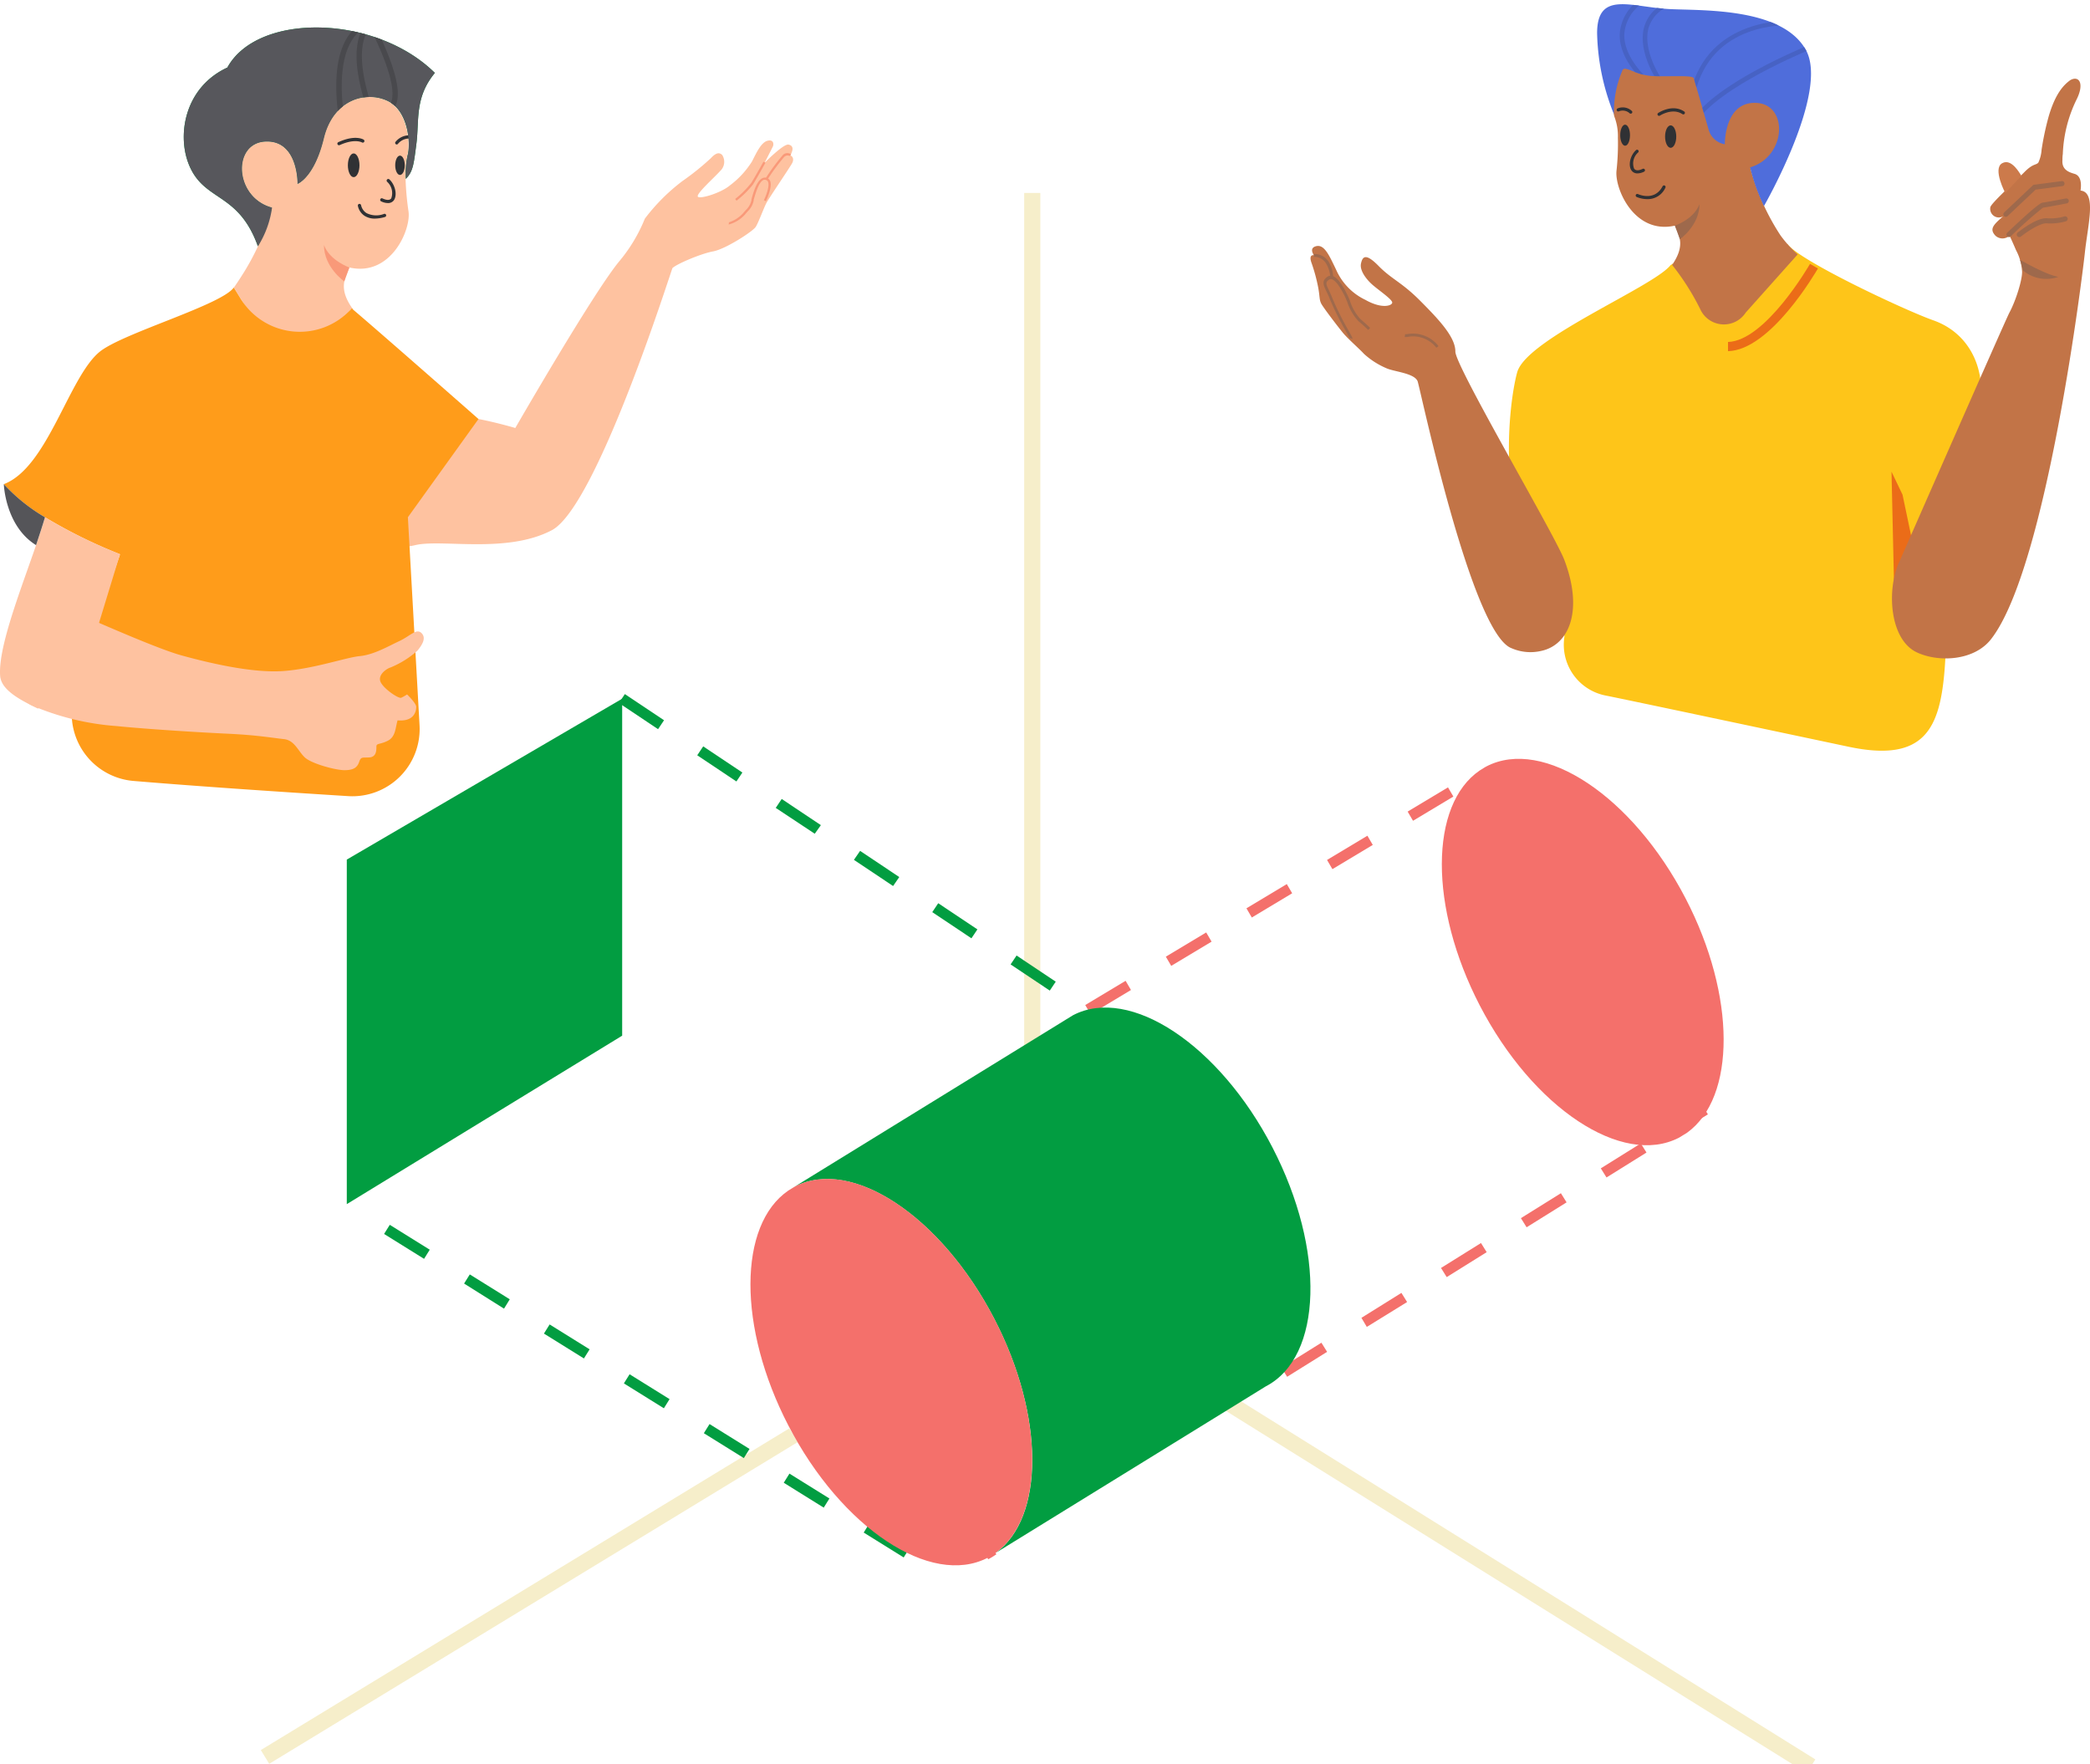 <svg id="Слой_1" data-name="Слой 1" xmlns="http://www.w3.org/2000/svg" xmlns:xlink="http://www.w3.org/1999/xlink" viewBox="0 0 388.96 328.28"><defs><style>.cls-1{fill:none;}.cls-2{fill:#57575c;}.cls-3{fill:#fec519;}.cls-4{fill:#c27447;}.cls-5{fill:#303134;}.cls-6{fill:#9e694c;}.cls-7{fill:#4f6ddb;}.cls-8{fill:#eb6c18;}.cls-9{fill:#cc7a4b;}.cls-10{clip-path:url(#clip-path);}.cls-11{fill:#4762c4;}.cls-12{fill:#fec2a0;}.cls-13{fill:#f99979;}.cls-14{fill:#029d41;}.cls-15{fill:#ff9c1a;}.cls-16{fill:#555559;}.cls-17{clip-path:url(#clip-path-2);}.cls-18{fill:#49494d;}.cls-19{fill:#f4706b;}.cls-20{fill:#f6eeca;}</style><clipPath id="clip-path" transform="translate(-19.63 -35.65)"><path class="cls-1" d="M355.74,45c-4.32-7.91-19-7.37-25.19-7.65-7.32-.33-13.69-3.56-13.69,4.49A42.36,42.36,0,0,0,320,56.92a19.33,19.33,0,0,1,1.55-8.11c.39-1.17,2.37.87,5.76,1s7.43-.23,7.56.43l2.76,9.59a3.77,3.77,0,0,0,3,2.67h0s-.13-8,5.87-7.7,5.61,10-1.17,12A36,36,0,0,0,347.91,74S360.06,52.87,355.74,45Z"/></clipPath><clipPath id="clip-path-2" transform="translate(-19.63 -35.65)"><path class="cls-2" d="M95.16,68.94a15.26,15.26,0,0,1,.3-4.31c.64-2.1.22-8.3-3.67-10.18S81.7,54,79.91,61.38,75,69.88,75,69.88s.16-8.19-6-7.88-5.77,10.4,1.26,12.28a18.06,18.06,0,0,1-2.63,7.21c-3.7-10.32-10.15-8.18-12.93-15.43-2.12-5.53-.61-14.2,7.24-17.84,5.64-10.29,27.6-9.9,38.62,1-3.78,4.58-2.88,8.78-3.43,13.12C96.63,66.24,96.51,67.56,95.16,68.94Z"/></clipPath></defs><title>Balanced Perspectives</title><path class="cls-3" d="M310.77,153.88l0,.31a9.63,9.63,0,0,0,7.63,10.89c5.28,1.06,28,5.89,45.26,9.54,28.38,6,11.5-25.48,23.62-60.1,2.84-8.12-.1-16.5-7.8-19.24-5.22-1.83-25-11.11-27.22-14.24L344.65,93.3a5,5,0,0,1-8.61-.39c-1.7-3.26-3.65-6.66-5.22-8.22a.28.28,0,0,1-.26.26c-3,4-26.73,13.68-28.56,19.94C300.69,109.46,296.63,134.19,310.77,153.88Z" transform="translate(-19.63 -35.65)"/><path class="cls-4" d="M331.34,77.64c.65,1.7,2.09,3.52-.52,7.31a45.88,45.88,0,0,1,5.35,8.48,4.84,4.84,0,0,0,8.35.39L354.18,83A23.39,23.39,0,0,1,351,79.47a43,43,0,0,1-5.61-12.53c3-.78,6-3,6.53-5.48.65-3-.91-7.83-4.31-8.09-6-.26-7.31.26-9-6.92s-18.66,1-18.66,1-.52,7.83.13,9.92a10.12,10.12,0,0,1,.65,3.92,46.22,46.22,0,0,1-.26,6.13C320.11,70.73,323.77,79.34,331.34,77.64Z" transform="translate(-19.63 -35.65)"/><ellipse class="cls-5" cx="310.92" cy="25.42" rx="1.04" ry="2.09"/><ellipse class="cls-5" cx="302.44" cy="25.16" rx="0.91" ry="1.96"/><path class="cls-5" d="M324.37,67.92a1.31,1.31,0,0,1-1.13-.58c-.63-.94-.22-2.76.86-3.75a.29.29,0,1,1,.4.43,2.72,2.72,0,0,0-.76,3c.35.52,1.07.31,1.61.05a.29.29,0,0,1,.25.53A2.87,2.87,0,0,1,324.37,67.92Z" transform="translate(-19.63 -35.65)"/><path class="cls-6" d="M331.34,77.64s3.52-1.17,4.57-4c0,4-3.65,6.53-3.65,6.53Z" transform="translate(-19.63 -35.65)"/><path class="cls-7" d="M355.74,45c-4.32-7.91-19-7.37-25.19-7.65-7.32-.33-13.69-3.56-13.69,4.49A42.36,42.36,0,0,0,320,56.92a19.33,19.33,0,0,1,1.55-8.11c.39-1.17,2.37.87,5.76,1s7.43-.23,7.56.43l2.76,9.59a3.77,3.77,0,0,0,3,2.67h0s-.13-8,5.87-7.7,5.61,10-1.17,12A36,36,0,0,0,347.91,74S360.06,52.87,355.74,45Z" transform="translate(-19.63 -35.65)"/><path class="cls-5" d="M326.21,72.71a5.26,5.26,0,0,1-2-.41.29.29,0,0,1,.25-.53c.13.06,3.1,1.4,4.59-1.46a.29.29,0,0,1,.52.27A3.61,3.61,0,0,1,326.21,72.71Z" transform="translate(-19.63 -35.65)"/><path class="cls-5" d="M328.4,57.21a.29.29,0,0,1-.16-.54c.11-.07,2.64-1.73,4.83-.27a.29.29,0,0,1-.33.49c-1.86-1.24-4.16.26-4.18.27A.29.29,0,0,1,328.4,57.21Z" transform="translate(-19.63 -35.65)"/><path class="cls-5" d="M323.1,56.8a.29.29,0,0,1-.22-.1,1.91,1.91,0,0,0-2-.32.29.29,0,1,1-.18-.56,2.46,2.46,0,0,1,2.63.49.29.29,0,0,1-.22.49Z" transform="translate(-19.63 -35.65)"/><path class="cls-4" d="M310.74,139.8c-1.88-4.84-20.28-36-20.26-38.72s-3.11-6-6.55-9.46-5.31-4-7.72-6.46-3-1.79-3.29-.48,1,3,2.23,4.05,3.55,2.63,3.58,3.21-1.85,1.29-5-.49a11.2,11.2,0,0,1-5.45-5.63c-1.2-2.46-2.12-4.69-3.64-4.37s-.48,1.7-.48,1.7-1-.24-.49,1.31a32.06,32.06,0,0,1,1.24,4.47c.38,1.9.2,2.48.64,3.28s3.09,4.26,4,5.37,3.09,3,3.92,3.92a14.66,14.66,0,0,0,4.16,2.67c1.39.65,5.2.91,5.82,2.42.42,1,10,46.89,17.48,49.69a8.83,8.83,0,0,0,5.6.49C311.71,155.61,314.33,149.18,310.74,139.8Z" transform="translate(-19.63 -35.65)"/><path class="cls-6" d="M267.74,87.32l-.53,0a5.42,5.42,0,0,0-.72-2.51,2.57,2.57,0,0,0-2.32-1.36l0-.53A3.11,3.11,0,0,1,267,84.54,5.8,5.8,0,0,1,267.74,87.32Z" transform="translate(-19.63 -35.65)"/><path class="cls-6" d="M271.29,98.73l-.24-.12-.26,0c0-.12-.4-.79-.79-1.49a55.2,55.2,0,0,1-2.81-5.64c-.24-.65-.49-1.16-.71-1.61-.56-1.16-.92-1.93.16-2.7a1.1,1.1,0,0,1,.93-.17c1.07.28,2.13,2.1,2.83,3.57.14.29.29.65.44,1A9.15,9.15,0,0,0,272.78,95c1.16,1,1.82,1.65,1.85,1.68l-.38.37s-.67-.69-1.81-1.64a9.48,9.48,0,0,1-2.06-3.52c-.15-.37-.3-.72-.43-1-.91-1.91-1.82-3.11-2.49-3.28a.56.56,0,0,0-.5.09c-.7.49-.57.83,0,2,.21.44.47,1,.72,1.66a55.19,55.19,0,0,0,2.78,5.57C271.37,98.56,271.37,98.56,271.29,98.73Z" transform="translate(-19.63 -35.65)"/><path class="cls-6" d="M286.94,100.36a5.47,5.47,0,0,0-5.41-2,1.79,1.79,0,0,1-.49,0l.1-.52a2.46,2.46,0,0,0,.33,0,6,6,0,0,1,5.88,2.23Z" transform="translate(-19.63 -35.65)"/><polygon class="cls-8" points="352.49 108.78 352.02 87.78 354.07 92.06 356.36 102.96 352.49 108.78"/><path class="cls-4" d="M406.83,71.11c.22-1.43,0-2.79-1.13-3.11s-2.37-.81-2.24-2.55c0-.29,0-.69.07-1.13a25.13,25.13,0,0,1,2.58-10.19c1.49-3,.41-4.48-1.2-3.56-1.16.85-2.72,2.36-4,6.71a52.65,52.65,0,0,0-1.33,6.24,6.85,6.85,0,0,1-.61,2.41c-.52.51-1,.13-2.63,1.79s-6.18,5.78-6.3,6.5a1.61,1.61,0,0,0,2.38,1.69c-1.87,1.61-2.57,2.38-1.44,3.59a1.93,1.93,0,0,0,2.64,0s.66,1.42,1.19,2.68a9.67,9.67,0,0,1,1.14,4c.06,1.48-1.14,5.4-2.38,7.69-.8,1.54-20.7,46.86-20.7,46.86-2.09,5.12-1.49,14,3.52,16.34,4.08,1.9,10.64,1.54,13.76-2.44,10.5-13.36,17.24-69.51,17.48-71.91C408.18,77.48,409.86,71.44,406.83,71.11Z" transform="translate(-19.63 -35.65)"/><path class="cls-9" d="M392.82,71.56s-2.38-4.48-.6-5.52,3.36,2,3.6,2.32Z" transform="translate(-19.63 -35.65)"/><path class="cls-6" d="M392.93,76a.47.47,0,0,1-.32-.81l5.44-5.14,5.24-.69a.47.47,0,1,1,.12.93l-4.94.65-5.22,4.93A.47.47,0,0,1,392.93,76Z" transform="translate(-19.63 -35.65)"/><path class="cls-6" d="M393.52,79.77a.47.47,0,0,1-.33-.81c3.85-3.67,6.06-5.55,6.57-5.6s3.28-.57,4.33-.78a.48.48,0,0,1,.55.37.47.47,0,0,1-.37.55c-.39.08-3.82.73-4.42.79a75.16,75.16,0,0,0-6,5.34A.47.47,0,0,1,393.52,79.77Z" transform="translate(-19.63 -35.65)"/><path class="cls-6" d="M395.57,84s4.84,2.81,7.13,3.17A6.73,6.73,0,0,1,396.14,86Z" transform="translate(-19.63 -35.65)"/><path class="cls-6" d="M395.43,79.77a.47.47,0,0,1-.29-.84c.38-.3,3.7-2.94,5.61-2.65a9.14,9.14,0,0,0,3.07-.35.47.47,0,0,1,.29.9,10.2,10.2,0,0,1-3.46.39c-1.12-.18-3.61,1.41-4.91,2.45A.47.47,0,0,1,395.43,79.77Z" transform="translate(-19.63 -35.65)"/><g class="cls-10"><path class="cls-11" d="M328,50.61c-.15-.22-3.57-5.34-2.41-9.83a7.06,7.06,0,0,1,3.92-4.58l.38.75a6.26,6.26,0,0,0-3.48,4c-1.06,4.13,2.26,9.1,2.3,9.15Z" transform="translate(-19.63 -35.65)"/><path class="cls-11" d="M335,53.36l-.83-.18c3.14-14.51,18.7-13.68,18.86-13.67l-.05.84C352.36,40.32,338,39.57,335,53.36Z" transform="translate(-19.63 -35.65)"/><path class="cls-11" d="M336.23,57.19l-.65-.55c5.59-6.62,21.18-12.82,21.84-13.08l.31.79C357.57,44.41,341.68,50.73,336.23,57.19Z" transform="translate(-19.63 -35.65)"/><path class="cls-11" d="M325.25,50.5c-.18-.16-4.31-3.93-4.18-8.5a8.39,8.39,0,0,1,3.58-6.34l.53.66A7.59,7.59,0,0,0,321.92,42c-.12,4.19,3.86,7.81,3.9,7.85Z" transform="translate(-19.63 -35.65)"/></g><path class="cls-8" d="M341.22,101l0-1.71c7-.2,15.18-14.39,15.26-14.53l1.48.85C357.56,86.27,349.15,100.82,341.22,101Z" transform="translate(-19.63 -35.65)"/><path class="cls-12" d="M166.71,64.56c.56-1,.63-1.78-.31-2s-4.47,3.39-4.47,3.39l1.52-3c.22-.43.18-1.42-1-1.1s-2.05,2.24-2.86,3.83a16.51,16.51,0,0,1-4.17,4.51c-1.68,1.41-5.82,2.65-5.94,2s3.05-3.46,4.18-4.72a2.32,2.32,0,0,0,.36-3c-.45-.39-1-.56-2.09.61a48,48,0,0,1-5.29,4.26,35.93,35.93,0,0,0-7,7A29.5,29.5,0,0,1,135,84.13c-4.74,5.6-19.47,31.17-19.47,31.17s-13.05-3.89-15-1.61C90.11,126,87.44,139.38,96.91,137.1c4.93-1.18,17,1.65,25.42-2.78s22.3-48.63,22.45-48.78c.76-.75,5.25-2.68,7.58-3.11s7.39-3.73,7.91-4.55,1.44-3.36,1.94-4.35,4.47-6.78,4.86-7.55S167.08,64.69,166.71,64.56Z" transform="translate(-19.63 -35.65)"/><path class="cls-13" d="M156.7,73l-.25-.32a17.94,17.94,0,0,0,3-3c.74-1.18,2.25-3.91,2.27-3.94l.36.2s-1.53,2.77-2.28,4A17.86,17.86,0,0,1,156.7,73Z" transform="translate(-19.63 -35.65)"/><path class="cls-13" d="M162.5,69l-.34-.23a37.73,37.73,0,0,1,3.15-4.25,1.15,1.15,0,0,1,1.55-.14l-.28.31s-.42-.34-1,.15A39.15,39.15,0,0,0,162.5,69Z" transform="translate(-19.63 -35.65)"/><path class="cls-13" d="M155.29,77.42h-.07l.12-.39-.06.2,0-.2a6.28,6.28,0,0,0,2.64-1.69c.21-.26.4-.46.56-.64a3.56,3.56,0,0,0,1-1.81l0-.14c.35-1.27.94-3.39,2-3.92a1.07,1.07,0,0,1,.89-.06,1,1,0,0,1,.59.57c.47,1.17-.74,3.65-.8,3.75l-.37-.18c.33-.67,1.12-2.58.78-3.41a.56.56,0,0,0-.34-.34.66.66,0,0,0-.56,0c-.87.45-1.45,2.54-1.77,3.67l0,.14a3.92,3.92,0,0,1-1.1,2c-.16.17-.33.37-.54.62A6.22,6.22,0,0,1,155.29,77.42Z" transform="translate(-19.63 -35.65)"/><path class="cls-14" d="M95.16,68.94a15.26,15.26,0,0,1,.3-4.31c.64-2.1.22-8.3-3.67-10.18S81.7,54,79.91,61.38,75,69.88,75,69.88s.16-8.19-6-7.88-5.77,10.4,1.26,12.28a18.06,18.06,0,0,1-2.63,7.21c-3.7-10.32-10.15-8.18-12.93-15.43-2.12-5.53-.61-14.2,7.24-17.84,5.64-10.29,27.6-9.9,38.62,1-3.78,4.58-2.88,8.78-3.43,13.12C96.63,66.24,96.51,67.56,95.16,68.94Z" transform="translate(-19.63 -35.65)"/><path class="cls-12" d="M84.65,85.43c-.62,1.74-2.21,3.67.52,7.56-3.68,3.88-9.25,16.79-9.25,16.79L63.16,89.17c.43-.63.87-1.27,1.29-1.94a45,45,0,0,0,5.8-12.94,7.5,7.5,0,0,1-5.45-5.76c-.66-3.13.74-6.35,4.19-6.52,6.2-.31,6,7.88,6,7.88s3.1-1.16,4.88-8.5,8-8.83,11.87-6.93,4.31,8.08,3.67,10.18a15.26,15.26,0,0,0-.3,4.31,51.38,51.38,0,0,0,.54,6C96.19,78.29,92.41,87.21,84.65,85.43Z" transform="translate(-19.63 -35.65)"/><path class="cls-15" d="M108.68,113.63,95.54,131.91l2.17,38.7a12.52,12.52,0,0,1-13.29,13.2c-11.54-.72-27.88-1.81-40-2.83a12.55,12.55,0,0,1-10.71-16.73l0-.06c.94-4.2,7.55-23.34,8.22-25.25l0-.08,0-.07h0A94,94,0,0,1,28,131.91a32.46,32.46,0,0,1-7.66-6.16c8.23-3.1,12.16-20.26,18-24.76,4.51-3.45,22.49-8.59,24.8-11.83l1.35,2.19a12.91,12.91,0,0,0,20.55,1.75l.12-.12a1,1,0,0,0,.21.31C90.67,97.78,108.68,113.63,108.68,113.63Z" transform="translate(-19.63 -35.65)"/><path class="cls-5" d="M82.73,62.68a.3.3,0,0,1-.12-.58c3.15-1.43,4.64-.5,4.7-.46a.3.3,0,0,1-.33.51s-1.32-.77-4.12.5Z" transform="translate(-19.63 -35.65)"/><path class="cls-5" d="M93.47,62.54a.3.3,0,0,1-.23-.49,3.28,3.28,0,0,1,2.48-1.22.3.3,0,0,1,.28.32.31.31,0,0,1-.32.28,2.71,2.71,0,0,0-2,1A.3.3,0,0,1,93.47,62.54Z" transform="translate(-19.63 -35.65)"/><ellipse class="cls-5" cx="65.82" cy="30.76" rx="1.08" ry="2.21"/><ellipse class="cls-5" cx="74.44" cy="30.76" rx="0.89" ry="1.8"/><path class="cls-5" d="M91.79,73.44a2.93,2.93,0,0,1-1.25-.33.3.3,0,0,1,.26-.54c.55.26,1.29.47,1.64,0a2.84,2.84,0,0,0-.76-3.09.3.3,0,1,1,.42-.44c1.09,1,1.5,2.92.84,3.87A1.33,1.33,0,0,1,91.79,73.44Z" transform="translate(-19.63 -35.65)"/><path class="cls-5" d="M89.4,76.33a3.46,3.46,0,0,1-1.93-.52,2.89,2.89,0,0,1-1.24-1.87.3.3,0,0,1,.6-.09,2.31,2.31,0,0,0,1,1.45,4,4,0,0,0,3.29.15.3.3,0,1,1,.16.58A6.94,6.94,0,0,1,89.4,76.33Z" transform="translate(-19.63 -35.65)"/><path class="cls-13" d="M84.65,85.43S81,84.16,79.92,81.25c0,4.17,3.79,6.77,3.79,6.77Z" transform="translate(-19.63 -35.65)"/><path class="cls-12" d="M41.95,138.77A94,94,0,0,1,28,131.91c-2.43,8.6-8.86,23.08-8.34,29.57.23,2.69,4,4.56,7.05,6.05,1.64-2.2,5.57-3.1,7-3.35l.52-.08,7.69-25.17,0-.08a.38.38,0,0,1,0-.07Z" transform="translate(-19.63 -35.65)"/><path class="cls-12" d="M32.72,149.32c.43,0,15.22,6.79,20.65,8.29s13.32,3.33,19,2.92S84,158,86.6,157.75s5.3-1.84,7.34-2.79,3.19-2.44,4.14-1.49.07,2.24-.75,3.26a17.52,17.52,0,0,1-5,3.13c-.88.27-2.51,1.49-1.83,2.79s3.33,3.06,3.8,2.85a8.46,8.46,0,0,0,1.09-.61s1.7,1.63,1.7,2.31-.27,2.79-3.47,2.51c-.41,1.36-.34,3.06-1.83,3.8s-2.11.41-2.11,1.09,0,1.9-1.27,2-1.59-.2-1.93.82-1,1.56-2.72,1.56-6.18-1.22-7.41-2.38-1.9-3.19-3.87-3.4-5-.75-10.33-1-14.68-.82-20.86-1.43a48.79,48.79,0,0,1-15.76-3.85C20.83,164.84,19.54,148.24,32.72,149.32Z" transform="translate(-19.63 -35.65)"/><path class="cls-16" d="M20.34,125.75s.25,7.78,6,11.35c.66-2,1.21-3.64,1.66-5.19A33.18,33.18,0,0,1,20.34,125.75Z" transform="translate(-19.63 -35.65)"/><path class="cls-2" d="M95.16,68.94a15.26,15.26,0,0,1,.3-4.31c.64-2.1.22-8.3-3.67-10.18S81.7,54,79.91,61.38,75,69.88,75,69.88s.16-8.19-6-7.88-5.77,10.4,1.26,12.28a18.06,18.06,0,0,1-2.63,7.21c-3.7-10.32-10.15-8.18-12.93-15.43-2.12-5.53-.61-14.2,7.24-17.84,5.64-10.29,27.6-9.9,38.62,1-3.78,4.58-2.88,8.78-3.43,13.12C96.63,66.24,96.51,67.56,95.16,68.94Z" transform="translate(-19.63 -35.65)"/><g class="cls-17"><path class="cls-18" d="M82.94,59c-.14-.65-3.38-16.08,4.94-19.52l.38.92c-7.56,3.13-4.37,18.23-4.34,18.39Z" transform="translate(-19.63 -35.65)"/><path class="cls-18" d="M88.41,55.55l-.79-.62a.37.37,0,0,0-.08.19,11.22,11.22,0,0,0-.34-1.49c-.81-3.1-2.49-9.55.45-13.51l.8.6c-2.65,3.58-1.06,9.72-.29,12.66C88.56,54.84,88.66,55.24,88.41,55.55Z" transform="translate(-19.63 -35.65)"/><path class="cls-18" d="M91.53,56.82a.36.36,0,0,0,.13-.18l-.95-.32a.87.87,0,0,1,.55-.48,2,2,0,0,0,1.2-1.26c.55-1.57.3-5.26-4.05-13.94l.89-.45c3.62,7.22,5,12.17,4.1,14.72a3,3,0,0,1-1.73,1.84Z" transform="translate(-19.63 -35.65)"/></g><path class="cls-19" d="M203.54,325.83l-.28-.5,1.48-.91.32.48A12.7,12.7,0,0,1,203.54,325.83Z" transform="translate(-19.63 -35.65)"/><line class="cls-1" x1="235.56" y1="258.01" x2="232.57" y2="252.03"/><line class="cls-1" x1="183.77" y1="289.92" x2="182.11" y2="286.6"/><polygon class="cls-14" points="64.54 159.97 115.79 130.03 115.79 192.74 64.54 224.09 64.54 159.97"/><rect class="cls-20" x="190.61" y="35.91" width="3" height="174.15"/><rect class="cls-20" x="298.4" y="262.59" width="3" height="131.14" transform="matrix(0.53, -0.85, 0.85, 0.53, -156.57, 374.94)"/><rect class="cls-20" x="60.54" y="331.21" width="115.14" height="3" transform="translate(-175.39 74.25) rotate(-31.33)"/><path class="cls-19" d="M222.6,224.4l-1-1.71,7.51-4.51,1,1.71Zm15-9-1-1.71,7.51-4.51,1,1.71Zm15-9-1-1.71,7.51-4.51,1,1.71Zm15-9-1-1.71,7.51-4.51,1,1.71Zm15-9-1-1.71,7.51-4.51,1,1.71Z" transform="translate(-19.63 -35.65)"/><path class="cls-14" d="M215,220l-7.29-4.87,1.11-1.66,7.29,4.87Zm-14.58-9.73-7.29-4.87,1.11-1.66,7.29,4.87Zm-14.58-9.73-7.29-4.87L179.7,194l7.29,4.87Zm-14.58-9.73L164,186l1.11-1.66,7.29,4.87Zm-14.58-9.73-7.29-4.87,1.11-1.66,7.29,4.87Zm-14.58-9.73-7.29-4.87,1.11-1.66,7.29,4.87Z" transform="translate(-19.63 -35.65)"/><path class="cls-14" d="M187.81,325.49l-7.44-4.63,1.06-1.7,7.44,4.63Zm-14.88-9.27-7.44-4.63,1.06-1.7,7.44,4.63ZM158.06,307l-7.44-4.63,1.06-1.7,7.44,4.63Zm-14.88-9.27-7.44-4.63,1.06-1.7,7.44,4.63Zm-14.88-9.27-7.44-4.63,1.06-1.7,7.44,4.63Zm-14.87-9.27L106,274.52l1.06-1.7,7.44,4.63Zm-14.88-9.27-7.44-4.63,1.06-1.7,7.44,4.63Zm-14.88-9.27,0,0,1.07-1.69Z" transform="translate(-19.63 -35.65)"/><path class="cls-19" d="M259.17,291.87l-1.06-1.7,7.44-4.64,1.06,1.7ZM274,282.59,273,280.9l7.44-4.64,1.06,1.7Zm14.87-9.27-1.06-1.7,7.44-4.64,1.06,1.7Zm14.87-9.27-1.06-1.7,7.44-4.64,1.06,1.7Zm14.87-9.27-1.06-1.7,7.44-4.64,1.06,1.7Zm14.87-9.27-1.06-1.7,4-2.48,1.06,1.7Z" transform="translate(-19.63 -35.65)"/><path class="cls-19" d="M333.59,246.46l0,0-1.48.91c-10.59,5.49-27.2-5.53-37.09-24.61-9.47-18.28-9.35-37.34,0-43.73l0,0,.94-.58.3-.17c10.59-5.49,27.2,5.53,37.09,24.61C342.74,221,342.7,239.91,333.59,246.46Z" transform="translate(-19.63 -35.65)"/><path class="cls-14" d="M255.19,293.66l-50.27,31c9.11-6.55,9.15-25.43-.24-43.56C194.79,262,178.18,251,167.59,256.46l-.3.17,50.58-31.15,0,0,1.48-.91c10.59-5.49,27.2,5.53,37.09,24.62S265.78,288.18,255.19,293.66Z" transform="translate(-19.63 -35.65)"/><path class="cls-19" d="M204.92,324.64l0,0-1.48.91c-10.59,5.49-27.2-5.53-37.09-24.61-9.47-18.28-9.35-37.34,0-43.73l0,0,.94-.58.3-.17c10.59-5.49,27.2,5.53,37.09,24.61C214.07,299.21,214,318.09,204.92,324.64Z" transform="translate(-19.63 -35.65)"/></svg>
